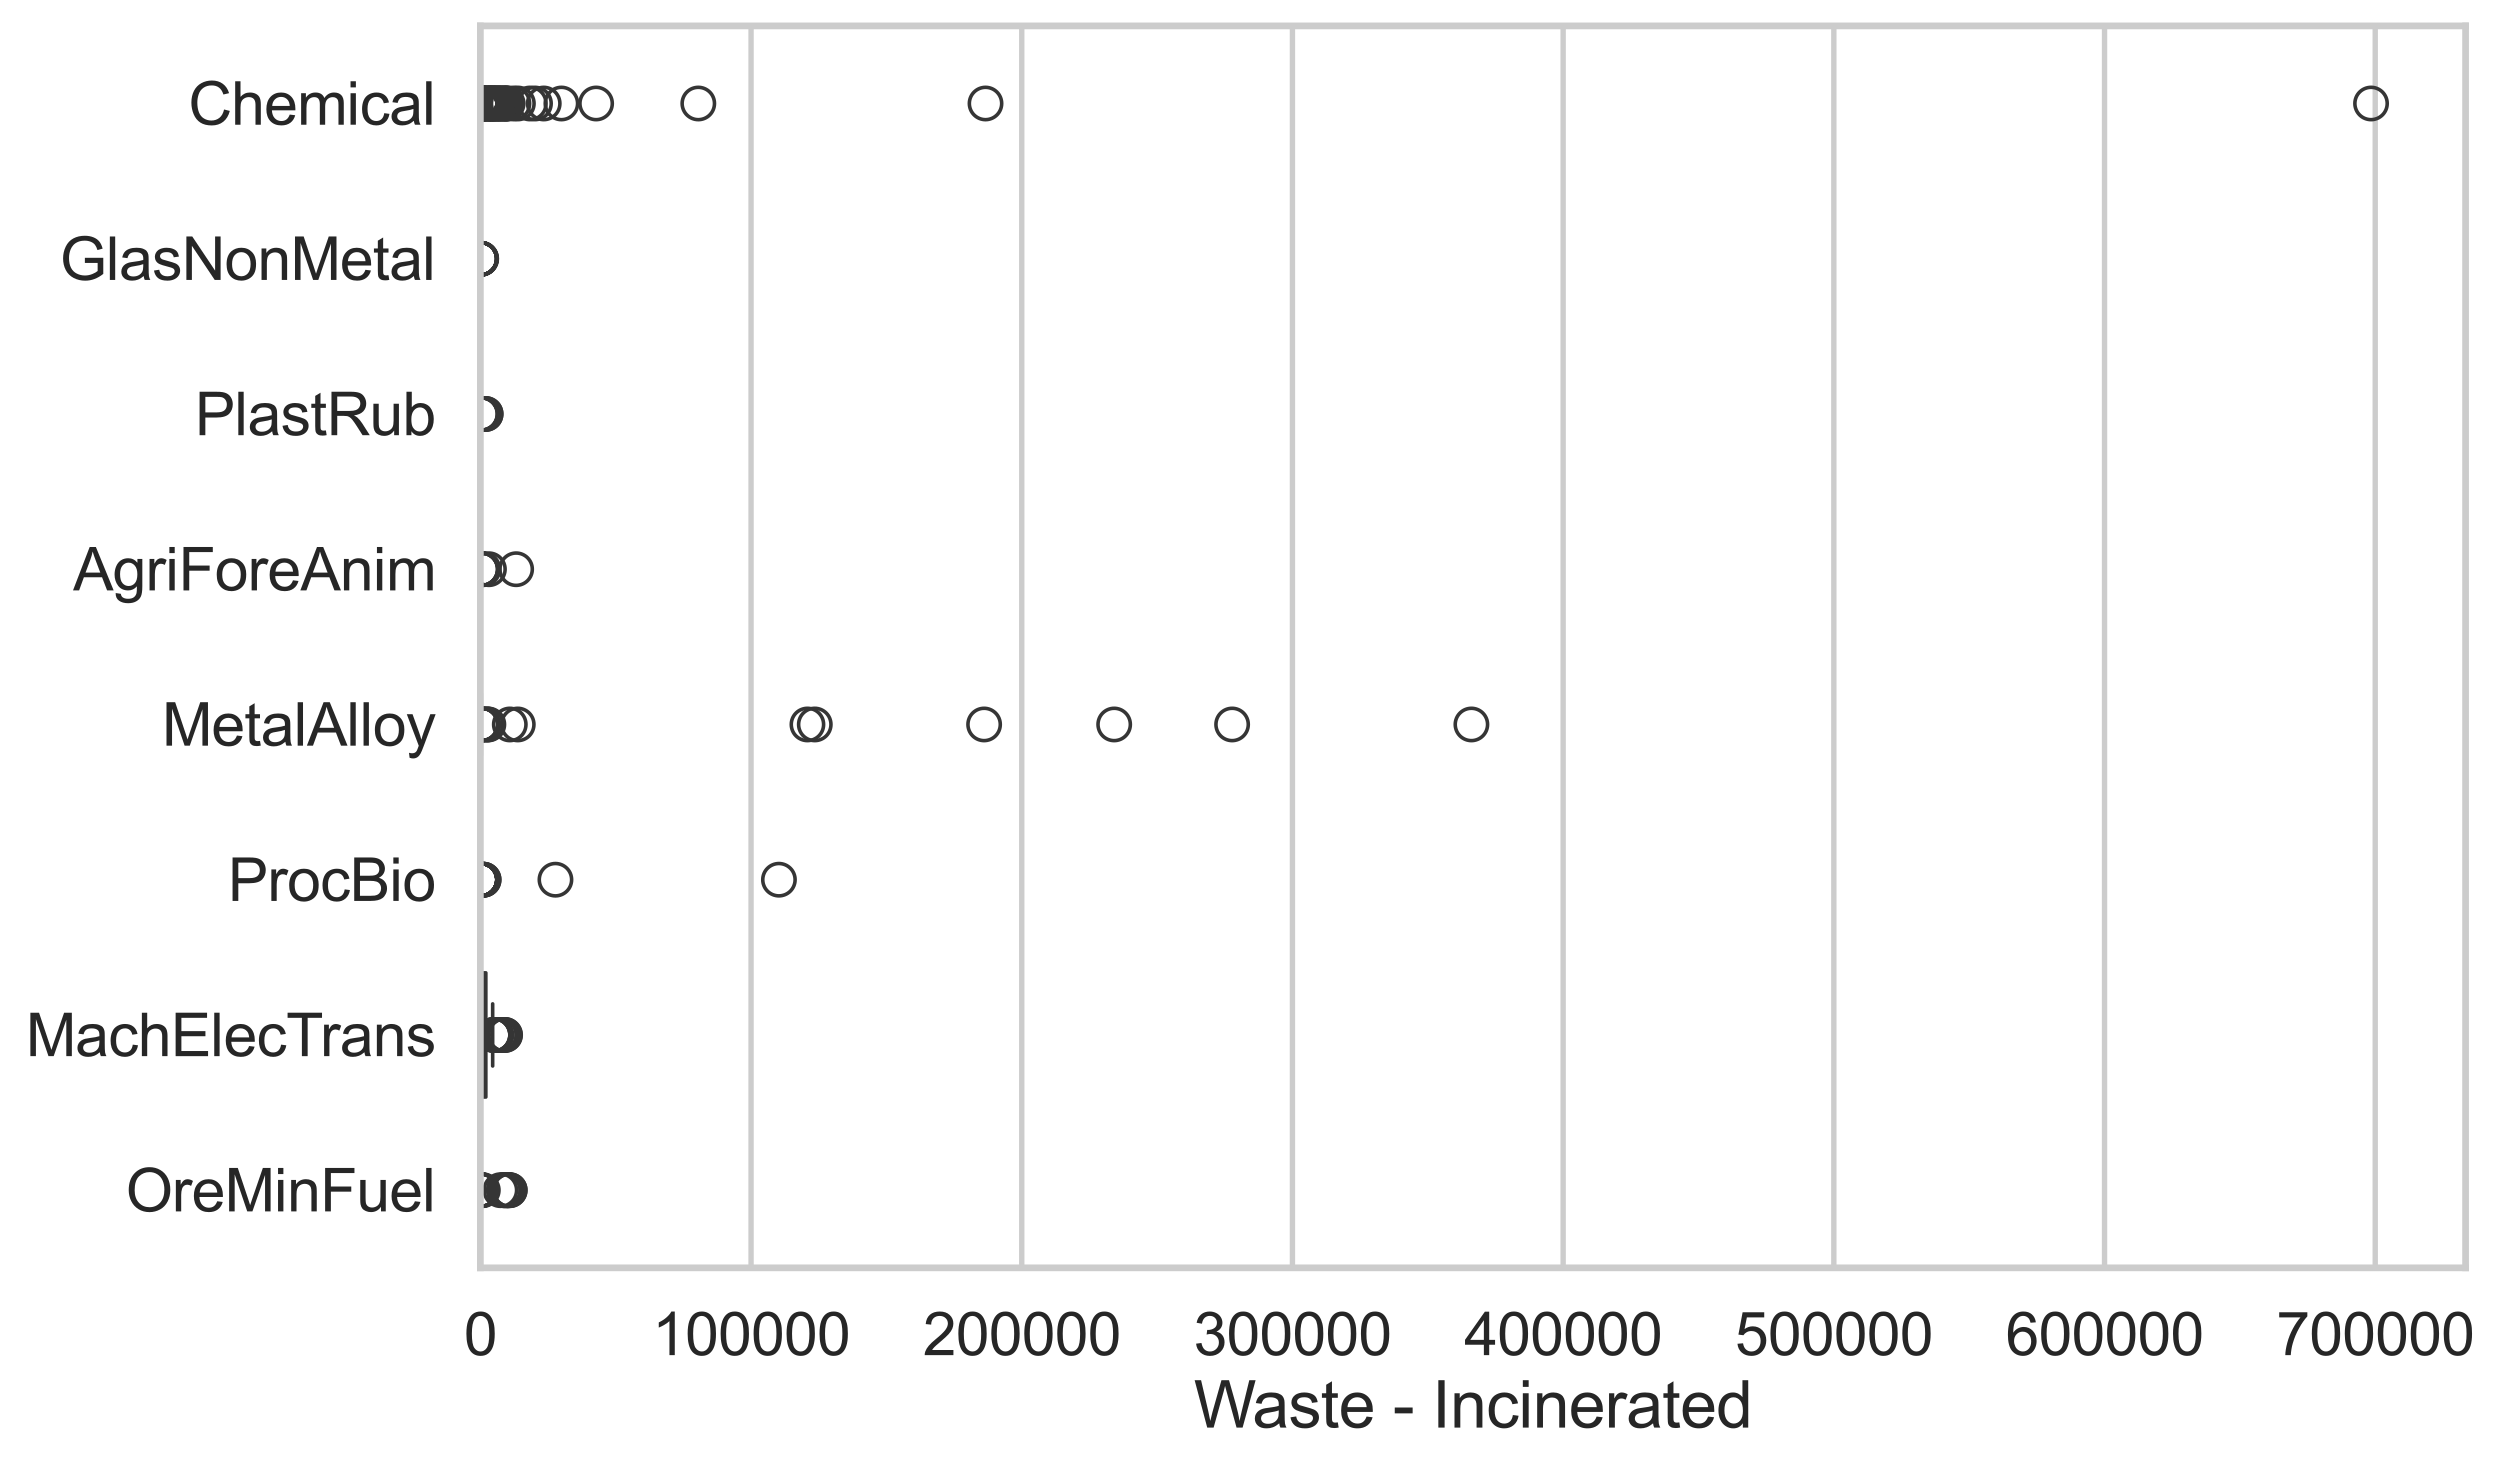 <?xml version="1.0" encoding="utf-8" standalone="no"?>
<!DOCTYPE svg PUBLIC "-//W3C//DTD SVG 1.1//EN"
  "http://www.w3.org/Graphics/SVG/1.1/DTD/svg11.dtd">
<svg xmlns:xlink="http://www.w3.org/1999/xlink" width="695.812pt" height="408.111pt" viewBox="0 0 695.812 408.111" xmlns="http://www.w3.org/2000/svg" version="1.1">
 <defs>
  <style type="text/css">*{stroke-linejoin: round; stroke-linecap: butt}</style>
 </defs>
 <g id="figure_1">
  <g id="patch_1">
   <path d="M 0 408.111 
L 695.812 408.111 
L 695.812 0 
L 0 0 
z
" style="fill: #ffffff"/>
  </g>
  <g id="axes_1">
   <g id="patch_2">
    <path d="M 133.697 352.86 
L 686.232 352.86 
L 686.232 7.2 
L 133.697 7.2 
z
" style="fill: #ffffff"/>
   </g>
   <g id="matplotlib.axis_1">
    <g id="xtick_1">
     <g id="line2d_1">
      <path d="M 133.697 352.86 
L 133.697 7.2 
" clip-path="url(#p5255bd7f07)" style="fill: none; stroke: #cccccc; stroke-width: 1.5; stroke-linecap: round"/>
     </g>
     <g id="text_1">
      <!-- 0 -->
      <g style="fill: #262626" transform="translate(129.109 377.17) scale(0.165 -0.165)">
       <defs>
        <path id="ArialMT-30" d="M 266 2259 
Q 266 3072 433 3567 
Q 600 4063 929 4331 
Q 1259 4600 1759 4600 
Q 2128 4600 2406 4451 
Q 2684 4303 2865 4023 
Q 3047 3744 3150 3342 
Q 3253 2941 3253 2259 
Q 3253 1453 3087 958 
Q 2922 463 2592 192 
Q 2263 -78 1759 -78 
Q 1097 -78 719 397 
Q 266 969 266 2259 
z
M 844 2259 
Q 844 1131 1108 757 
Q 1372 384 1759 384 
Q 2147 384 2411 759 
Q 2675 1134 2675 2259 
Q 2675 3391 2411 3762 
Q 2147 4134 1753 4134 
Q 1366 4134 1134 3806 
Q 844 3388 844 2259 
z
" transform="scale(0.016)"/>
       </defs>
       <use xlink:href="#ArialMT-30"/>
      </g>
     </g>
    </g>
    <g id="xtick_2">
     <g id="line2d_2">
      <path d="M 209.038 352.86 
L 209.038 7.2 
" clip-path="url(#p5255bd7f07)" style="fill: none; stroke: #cccccc; stroke-width: 1.5; stroke-linecap: round"/>
     </g>
     <g id="text_2">
      <!-- 100000 -->
      <g style="fill: #262626" transform="translate(181.512 377.17) scale(0.165 -0.165)">
       <defs>
        <path id="ArialMT-31" d="M 2384 0 
L 1822 0 
L 1822 3584 
Q 1619 3391 1289 3197 
Q 959 3003 697 2906 
L 697 3450 
Q 1169 3672 1522 3987 
Q 1875 4303 2022 4600 
L 2384 4600 
L 2384 0 
z
" transform="scale(0.016)"/>
       </defs>
       <use xlink:href="#ArialMT-31"/>
       <use xlink:href="#ArialMT-30" transform="translate(55.615 0)"/>
       <use xlink:href="#ArialMT-30" transform="translate(111.23 0)"/>
       <use xlink:href="#ArialMT-30" transform="translate(166.846 0)"/>
       <use xlink:href="#ArialMT-30" transform="translate(222.461 0)"/>
       <use xlink:href="#ArialMT-30" transform="translate(278.076 0)"/>
      </g>
     </g>
    </g>
    <g id="xtick_3">
     <g id="line2d_3">
      <path d="M 284.379 352.86 
L 284.379 7.2 
" clip-path="url(#p5255bd7f07)" style="fill: none; stroke: #cccccc; stroke-width: 1.5; stroke-linecap: round"/>
     </g>
     <g id="text_3">
      <!-- 200000 -->
      <g style="fill: #262626" transform="translate(256.853 377.17) scale(0.165 -0.165)">
       <defs>
        <path id="ArialMT-32" d="M 3222 541 
L 3222 0 
L 194 0 
Q 188 203 259 391 
Q 375 700 629 1000 
Q 884 1300 1366 1694 
Q 2113 2306 2375 2664 
Q 2638 3022 2638 3341 
Q 2638 3675 2398 3904 
Q 2159 4134 1775 4134 
Q 1369 4134 1125 3890 
Q 881 3647 878 3216 
L 300 3275 
Q 359 3922 746 4261 
Q 1134 4600 1788 4600 
Q 2447 4600 2831 4234 
Q 3216 3869 3216 3328 
Q 3216 3053 3103 2787 
Q 2991 2522 2730 2228 
Q 2469 1934 1863 1422 
Q 1356 997 1212 845 
Q 1069 694 975 541 
L 3222 541 
z
" transform="scale(0.016)"/>
       </defs>
       <use xlink:href="#ArialMT-32"/>
       <use xlink:href="#ArialMT-30" transform="translate(55.615 0)"/>
       <use xlink:href="#ArialMT-30" transform="translate(111.23 0)"/>
       <use xlink:href="#ArialMT-30" transform="translate(166.846 0)"/>
       <use xlink:href="#ArialMT-30" transform="translate(222.461 0)"/>
       <use xlink:href="#ArialMT-30" transform="translate(278.076 0)"/>
      </g>
     </g>
    </g>
    <g id="xtick_4">
     <g id="line2d_4">
      <path d="M 359.721 352.86 
L 359.721 7.2 
" clip-path="url(#p5255bd7f07)" style="fill: none; stroke: #cccccc; stroke-width: 1.5; stroke-linecap: round"/>
     </g>
     <g id="text_4">
      <!-- 300000 -->
      <g style="fill: #262626" transform="translate(332.194 377.17) scale(0.165 -0.165)">
       <defs>
        <path id="ArialMT-33" d="M 269 1209 
L 831 1284 
Q 928 806 1161 595 
Q 1394 384 1728 384 
Q 2125 384 2398 659 
Q 2672 934 2672 1341 
Q 2672 1728 2419 1979 
Q 2166 2231 1775 2231 
Q 1616 2231 1378 2169 
L 1441 2663 
Q 1497 2656 1531 2656 
Q 1891 2656 2178 2843 
Q 2466 3031 2466 3422 
Q 2466 3731 2256 3934 
Q 2047 4138 1716 4138 
Q 1388 4138 1169 3931 
Q 950 3725 888 3313 
L 325 3413 
Q 428 3978 793 4289 
Q 1159 4600 1703 4600 
Q 2078 4600 2393 4439 
Q 2709 4278 2876 4000 
Q 3044 3722 3044 3409 
Q 3044 3113 2884 2869 
Q 2725 2625 2413 2481 
Q 2819 2388 3044 2092 
Q 3269 1797 3269 1353 
Q 3269 753 2831 336 
Q 2394 -81 1725 -81 
Q 1122 -81 723 278 
Q 325 638 269 1209 
z
" transform="scale(0.016)"/>
       </defs>
       <use xlink:href="#ArialMT-33"/>
       <use xlink:href="#ArialMT-30" transform="translate(55.615 0)"/>
       <use xlink:href="#ArialMT-30" transform="translate(111.23 0)"/>
       <use xlink:href="#ArialMT-30" transform="translate(166.846 0)"/>
       <use xlink:href="#ArialMT-30" transform="translate(222.461 0)"/>
       <use xlink:href="#ArialMT-30" transform="translate(278.076 0)"/>
      </g>
     </g>
    </g>
    <g id="xtick_5">
     <g id="line2d_5">
      <path d="M 435.062 352.86 
L 435.062 7.2 
" clip-path="url(#p5255bd7f07)" style="fill: none; stroke: #cccccc; stroke-width: 1.5; stroke-linecap: round"/>
     </g>
     <g id="text_5">
      <!-- 400000 -->
      <g style="fill: #262626" transform="translate(407.535 377.17) scale(0.165 -0.165)">
       <defs>
        <path id="ArialMT-34" d="M 2069 0 
L 2069 1097 
L 81 1097 
L 81 1613 
L 2172 4581 
L 2631 4581 
L 2631 1613 
L 3250 1613 
L 3250 1097 
L 2631 1097 
L 2631 0 
L 2069 0 
z
M 2069 1613 
L 2069 3678 
L 634 1613 
L 2069 1613 
z
" transform="scale(0.016)"/>
       </defs>
       <use xlink:href="#ArialMT-34"/>
       <use xlink:href="#ArialMT-30" transform="translate(55.615 0)"/>
       <use xlink:href="#ArialMT-30" transform="translate(111.23 0)"/>
       <use xlink:href="#ArialMT-30" transform="translate(166.846 0)"/>
       <use xlink:href="#ArialMT-30" transform="translate(222.461 0)"/>
       <use xlink:href="#ArialMT-30" transform="translate(278.076 0)"/>
      </g>
     </g>
    </g>
    <g id="xtick_6">
     <g id="line2d_6">
      <path d="M 510.403 352.86 
L 510.403 7.2 
" clip-path="url(#p5255bd7f07)" style="fill: none; stroke: #cccccc; stroke-width: 1.5; stroke-linecap: round"/>
     </g>
     <g id="text_6">
      <!-- 500000 -->
      <g style="fill: #262626" transform="translate(482.877 377.17) scale(0.165 -0.165)">
       <defs>
        <path id="ArialMT-35" d="M 266 1200 
L 856 1250 
Q 922 819 1161 601 
Q 1400 384 1738 384 
Q 2144 384 2425 690 
Q 2706 997 2706 1503 
Q 2706 1984 2436 2262 
Q 2166 2541 1728 2541 
Q 1456 2541 1237 2417 
Q 1019 2294 894 2097 
L 366 2166 
L 809 4519 
L 3088 4519 
L 3088 3981 
L 1259 3981 
L 1013 2750 
Q 1425 3038 1878 3038 
Q 2478 3038 2890 2622 
Q 3303 2206 3303 1553 
Q 3303 931 2941 478 
Q 2500 -78 1738 -78 
Q 1113 -78 717 272 
Q 322 622 266 1200 
z
" transform="scale(0.016)"/>
       </defs>
       <use xlink:href="#ArialMT-35"/>
       <use xlink:href="#ArialMT-30" transform="translate(55.615 0)"/>
       <use xlink:href="#ArialMT-30" transform="translate(111.23 0)"/>
       <use xlink:href="#ArialMT-30" transform="translate(166.846 0)"/>
       <use xlink:href="#ArialMT-30" transform="translate(222.461 0)"/>
       <use xlink:href="#ArialMT-30" transform="translate(278.076 0)"/>
      </g>
     </g>
    </g>
    <g id="xtick_7">
     <g id="line2d_7">
      <path d="M 585.744 352.86 
L 585.744 7.2 
" clip-path="url(#p5255bd7f07)" style="fill: none; stroke: #cccccc; stroke-width: 1.5; stroke-linecap: round"/>
     </g>
     <g id="text_7">
      <!-- 600000 -->
      <g style="fill: #262626" transform="translate(558.218 377.17) scale(0.165 -0.165)">
       <defs>
        <path id="ArialMT-36" d="M 3184 3459 
L 2625 3416 
Q 2550 3747 2413 3897 
Q 2184 4138 1850 4138 
Q 1581 4138 1378 3988 
Q 1113 3794 959 3422 
Q 806 3050 800 2363 
Q 1003 2672 1297 2822 
Q 1591 2972 1913 2972 
Q 2475 2972 2870 2558 
Q 3266 2144 3266 1488 
Q 3266 1056 3080 686 
Q 2894 316 2569 119 
Q 2244 -78 1831 -78 
Q 1128 -78 684 439 
Q 241 956 241 2144 
Q 241 3472 731 4075 
Q 1159 4600 1884 4600 
Q 2425 4600 2770 4297 
Q 3116 3994 3184 3459 
z
M 888 1484 
Q 888 1194 1011 928 
Q 1134 663 1356 523 
Q 1578 384 1822 384 
Q 2178 384 2434 671 
Q 2691 959 2691 1453 
Q 2691 1928 2437 2201 
Q 2184 2475 1800 2475 
Q 1419 2475 1153 2201 
Q 888 1928 888 1484 
z
" transform="scale(0.016)"/>
       </defs>
       <use xlink:href="#ArialMT-36"/>
       <use xlink:href="#ArialMT-30" transform="translate(55.615 0)"/>
       <use xlink:href="#ArialMT-30" transform="translate(111.23 0)"/>
       <use xlink:href="#ArialMT-30" transform="translate(166.846 0)"/>
       <use xlink:href="#ArialMT-30" transform="translate(222.461 0)"/>
       <use xlink:href="#ArialMT-30" transform="translate(278.076 0)"/>
      </g>
     </g>
    </g>
    <g id="xtick_8">
     <g id="line2d_8">
      <path d="M 661.086 352.86 
L 661.086 7.2 
" clip-path="url(#p5255bd7f07)" style="fill: none; stroke: #cccccc; stroke-width: 1.5; stroke-linecap: round"/>
     </g>
     <g id="text_8">
      <!-- 700000 -->
      <g style="fill: #262626" transform="translate(633.559 377.17) scale(0.165 -0.165)">
       <defs>
        <path id="ArialMT-37" d="M 303 3981 
L 303 4522 
L 3269 4522 
L 3269 4084 
Q 2831 3619 2401 2847 
Q 1972 2075 1738 1259 
Q 1569 684 1522 0 
L 944 0 
Q 953 541 1156 1306 
Q 1359 2072 1739 2783 
Q 2119 3494 2547 3981 
L 303 3981 
z
" transform="scale(0.016)"/>
       </defs>
       <use xlink:href="#ArialMT-37"/>
       <use xlink:href="#ArialMT-30" transform="translate(55.615 0)"/>
       <use xlink:href="#ArialMT-30" transform="translate(111.23 0)"/>
       <use xlink:href="#ArialMT-30" transform="translate(166.846 0)"/>
       <use xlink:href="#ArialMT-30" transform="translate(222.461 0)"/>
       <use xlink:href="#ArialMT-30" transform="translate(278.076 0)"/>
      </g>
     </g>
    </g>
    <g id="text_9">
     <!-- Waste - Incinerated -->
     <g style="fill: #262626" transform="translate(332.273 397.334) scale(0.18 -0.18)">
      <defs>
       <path id="ArialMT-57" d="M 1294 0 
L 78 4581 
L 700 4581 
L 1397 1578 
Q 1509 1106 1591 641 
Q 1766 1375 1797 1488 
L 2669 4581 
L 3400 4581 
L 4056 2263 
Q 4303 1400 4413 641 
Q 4500 1075 4641 1638 
L 5359 4581 
L 5969 4581 
L 4713 0 
L 4128 0 
L 3163 3491 
Q 3041 3928 3019 4028 
Q 2947 3713 2884 3491 
L 1913 0 
L 1294 0 
z
" transform="scale(0.016)"/>
       <path id="ArialMT-61" d="M 2588 409 
Q 2275 144 1986 34 
Q 1697 -75 1366 -75 
Q 819 -75 525 192 
Q 231 459 231 875 
Q 231 1119 342 1320 
Q 453 1522 633 1644 
Q 813 1766 1038 1828 
Q 1203 1872 1538 1913 
Q 2219 1994 2541 2106 
Q 2544 2222 2544 2253 
Q 2544 2597 2384 2738 
Q 2169 2928 1744 2928 
Q 1347 2928 1158 2789 
Q 969 2650 878 2297 
L 328 2372 
Q 403 2725 575 2942 
Q 747 3159 1072 3276 
Q 1397 3394 1825 3394 
Q 2250 3394 2515 3294 
Q 2781 3194 2906 3042 
Q 3031 2891 3081 2659 
Q 3109 2516 3109 2141 
L 3109 1391 
Q 3109 606 3145 398 
Q 3181 191 3288 0 
L 2700 0 
Q 2613 175 2588 409 
z
M 2541 1666 
Q 2234 1541 1622 1453 
Q 1275 1403 1131 1340 
Q 988 1278 909 1158 
Q 831 1038 831 891 
Q 831 666 1001 516 
Q 1172 366 1500 366 
Q 1825 366 2078 508 
Q 2331 650 2450 897 
Q 2541 1088 2541 1459 
L 2541 1666 
z
" transform="scale(0.016)"/>
       <path id="ArialMT-73" d="M 197 991 
L 753 1078 
Q 800 744 1014 566 
Q 1228 388 1613 388 
Q 2000 388 2187 545 
Q 2375 703 2375 916 
Q 2375 1106 2209 1216 
Q 2094 1291 1634 1406 
Q 1016 1563 777 1677 
Q 538 1791 414 1992 
Q 291 2194 291 2438 
Q 291 2659 392 2848 
Q 494 3038 669 3163 
Q 800 3259 1026 3326 
Q 1253 3394 1513 3394 
Q 1903 3394 2198 3281 
Q 2494 3169 2634 2976 
Q 2775 2784 2828 2463 
L 2278 2388 
Q 2241 2644 2061 2787 
Q 1881 2931 1553 2931 
Q 1166 2931 1000 2803 
Q 834 2675 834 2503 
Q 834 2394 903 2306 
Q 972 2216 1119 2156 
Q 1203 2125 1616 2013 
Q 2213 1853 2448 1751 
Q 2684 1650 2818 1456 
Q 2953 1263 2953 975 
Q 2953 694 2789 445 
Q 2625 197 2315 61 
Q 2006 -75 1616 -75 
Q 969 -75 630 194 
Q 291 463 197 991 
z
" transform="scale(0.016)"/>
       <path id="ArialMT-74" d="M 1650 503 
L 1731 6 
Q 1494 -44 1306 -44 
Q 1000 -44 831 53 
Q 663 150 594 308 
Q 525 466 525 972 
L 525 2881 
L 113 2881 
L 113 3319 
L 525 3319 
L 525 4141 
L 1084 4478 
L 1084 3319 
L 1650 3319 
L 1650 2881 
L 1084 2881 
L 1084 941 
Q 1084 700 1114 631 
Q 1144 563 1211 522 
Q 1278 481 1403 481 
Q 1497 481 1650 503 
z
" transform="scale(0.016)"/>
       <path id="ArialMT-65" d="M 2694 1069 
L 3275 997 
Q 3138 488 2766 206 
Q 2394 -75 1816 -75 
Q 1088 -75 661 373 
Q 234 822 234 1631 
Q 234 2469 665 2931 
Q 1097 3394 1784 3394 
Q 2450 3394 2872 2941 
Q 3294 2488 3294 1666 
Q 3294 1616 3291 1516 
L 816 1516 
Q 847 969 1125 678 
Q 1403 388 1819 388 
Q 2128 388 2347 550 
Q 2566 713 2694 1069 
z
M 847 1978 
L 2700 1978 
Q 2663 2397 2488 2606 
Q 2219 2931 1791 2931 
Q 1403 2931 1139 2672 
Q 875 2413 847 1978 
z
" transform="scale(0.016)"/>
       <path id="ArialMT-20" transform="scale(0.016)"/>
       <path id="ArialMT-2d" d="M 203 1375 
L 203 1941 
L 1931 1941 
L 1931 1375 
L 203 1375 
z
" transform="scale(0.016)"/>
       <path id="ArialMT-49" d="M 597 0 
L 597 4581 
L 1203 4581 
L 1203 0 
L 597 0 
z
" transform="scale(0.016)"/>
       <path id="ArialMT-6e" d="M 422 0 
L 422 3319 
L 928 3319 
L 928 2847 
Q 1294 3394 1984 3394 
Q 2284 3394 2536 3286 
Q 2788 3178 2913 3003 
Q 3038 2828 3088 2588 
Q 3119 2431 3119 2041 
L 3119 0 
L 2556 0 
L 2556 2019 
Q 2556 2363 2490 2533 
Q 2425 2703 2258 2804 
Q 2091 2906 1866 2906 
Q 1506 2906 1245 2678 
Q 984 2450 984 1813 
L 984 0 
L 422 0 
z
" transform="scale(0.016)"/>
       <path id="ArialMT-63" d="M 2588 1216 
L 3141 1144 
Q 3050 572 2676 248 
Q 2303 -75 1759 -75 
Q 1078 -75 664 370 
Q 250 816 250 1647 
Q 250 2184 428 2587 
Q 606 2991 970 3192 
Q 1334 3394 1763 3394 
Q 2303 3394 2647 3120 
Q 2991 2847 3088 2344 
L 2541 2259 
Q 2463 2594 2264 2762 
Q 2066 2931 1784 2931 
Q 1359 2931 1093 2626 
Q 828 2322 828 1663 
Q 828 994 1084 691 
Q 1341 388 1753 388 
Q 2084 388 2306 591 
Q 2528 794 2588 1216 
z
" transform="scale(0.016)"/>
       <path id="ArialMT-69" d="M 425 3934 
L 425 4581 
L 988 4581 
L 988 3934 
L 425 3934 
z
M 425 0 
L 425 3319 
L 988 3319 
L 988 0 
L 425 0 
z
" transform="scale(0.016)"/>
       <path id="ArialMT-72" d="M 416 0 
L 416 3319 
L 922 3319 
L 922 2816 
Q 1116 3169 1280 3281 
Q 1444 3394 1641 3394 
Q 1925 3394 2219 3213 
L 2025 2691 
Q 1819 2813 1613 2813 
Q 1428 2813 1281 2702 
Q 1134 2591 1072 2394 
Q 978 2094 978 1738 
L 978 0 
L 416 0 
z
" transform="scale(0.016)"/>
       <path id="ArialMT-64" d="M 2575 0 
L 2575 419 
Q 2259 -75 1647 -75 
Q 1250 -75 917 144 
Q 584 363 401 755 
Q 219 1147 219 1656 
Q 219 2153 384 2558 
Q 550 2963 881 3178 
Q 1213 3394 1622 3394 
Q 1922 3394 2156 3267 
Q 2391 3141 2538 2938 
L 2538 4581 
L 3097 4581 
L 3097 0 
L 2575 0 
z
M 797 1656 
Q 797 1019 1065 703 
Q 1334 388 1700 388 
Q 2069 388 2326 689 
Q 2584 991 2584 1609 
Q 2584 2291 2321 2609 
Q 2059 2928 1675 2928 
Q 1300 2928 1048 2622 
Q 797 2316 797 1656 
z
" transform="scale(0.016)"/>
      </defs>
      <use xlink:href="#ArialMT-57"/>
      <use xlink:href="#ArialMT-61" transform="translate(90.635 0)"/>
      <use xlink:href="#ArialMT-73" transform="translate(146.25 0)"/>
      <use xlink:href="#ArialMT-74" transform="translate(196.25 0)"/>
      <use xlink:href="#ArialMT-65" transform="translate(224.033 0)"/>
      <use xlink:href="#ArialMT-20" transform="translate(279.648 0)"/>
      <use xlink:href="#ArialMT-2d" transform="translate(307.432 0)"/>
      <use xlink:href="#ArialMT-20" transform="translate(340.732 0)"/>
      <use xlink:href="#ArialMT-49" transform="translate(368.516 0)"/>
      <use xlink:href="#ArialMT-6e" transform="translate(396.299 0)"/>
      <use xlink:href="#ArialMT-63" transform="translate(451.914 0)"/>
      <use xlink:href="#ArialMT-69" transform="translate(501.914 0)"/>
      <use xlink:href="#ArialMT-6e" transform="translate(524.131 0)"/>
      <use xlink:href="#ArialMT-65" transform="translate(579.746 0)"/>
      <use xlink:href="#ArialMT-72" transform="translate(635.361 0)"/>
      <use xlink:href="#ArialMT-61" transform="translate(668.662 0)"/>
      <use xlink:href="#ArialMT-74" transform="translate(724.277 0)"/>
      <use xlink:href="#ArialMT-65" transform="translate(752.061 0)"/>
      <use xlink:href="#ArialMT-64" transform="translate(807.676 0)"/>
     </g>
    </g>
   </g>
   <g id="matplotlib.axis_2">
    <g id="ytick_1">
     <g id="text_10">
      <!-- Chemical -->
      <g style="fill: #262626" transform="translate(52.428 34.709) scale(0.165 -0.165)">
       <defs>
        <path id="ArialMT-43" d="M 3763 1606 
L 4369 1453 
Q 4178 706 3683 314 
Q 3188 -78 2472 -78 
Q 1731 -78 1267 223 
Q 803 525 561 1097 
Q 319 1669 319 2325 
Q 319 3041 592 3573 
Q 866 4106 1370 4382 
Q 1875 4659 2481 4659 
Q 3169 4659 3637 4309 
Q 4106 3959 4291 3325 
L 3694 3184 
Q 3534 3684 3231 3912 
Q 2928 4141 2469 4141 
Q 1941 4141 1586 3887 
Q 1231 3634 1087 3207 
Q 944 2781 944 2328 
Q 944 1744 1114 1308 
Q 1284 872 1643 656 
Q 2003 441 2422 441 
Q 2931 441 3284 734 
Q 3638 1028 3763 1606 
z
" transform="scale(0.016)"/>
        <path id="ArialMT-68" d="M 422 0 
L 422 4581 
L 984 4581 
L 984 2938 
Q 1378 3394 1978 3394 
Q 2347 3394 2619 3248 
Q 2891 3103 3008 2847 
Q 3125 2591 3125 2103 
L 3125 0 
L 2563 0 
L 2563 2103 
Q 2563 2525 2380 2717 
Q 2197 2909 1863 2909 
Q 1613 2909 1392 2779 
Q 1172 2650 1078 2428 
Q 984 2206 984 1816 
L 984 0 
L 422 0 
z
" transform="scale(0.016)"/>
        <path id="ArialMT-6d" d="M 422 0 
L 422 3319 
L 925 3319 
L 925 2853 
Q 1081 3097 1340 3245 
Q 1600 3394 1931 3394 
Q 2300 3394 2536 3241 
Q 2772 3088 2869 2813 
Q 3263 3394 3894 3394 
Q 4388 3394 4653 3120 
Q 4919 2847 4919 2278 
L 4919 0 
L 4359 0 
L 4359 2091 
Q 4359 2428 4304 2576 
Q 4250 2725 4106 2815 
Q 3963 2906 3769 2906 
Q 3419 2906 3187 2673 
Q 2956 2441 2956 1928 
L 2956 0 
L 2394 0 
L 2394 2156 
Q 2394 2531 2256 2718 
Q 2119 2906 1806 2906 
Q 1569 2906 1367 2781 
Q 1166 2656 1075 2415 
Q 984 2175 984 1722 
L 984 0 
L 422 0 
z
" transform="scale(0.016)"/>
        <path id="ArialMT-6c" d="M 409 0 
L 409 4581 
L 972 4581 
L 972 0 
L 409 0 
z
" transform="scale(0.016)"/>
       </defs>
       <use xlink:href="#ArialMT-43"/>
       <use xlink:href="#ArialMT-68" transform="translate(72.217 0)"/>
       <use xlink:href="#ArialMT-65" transform="translate(127.832 0)"/>
       <use xlink:href="#ArialMT-6d" transform="translate(183.447 0)"/>
       <use xlink:href="#ArialMT-69" transform="translate(266.748 0)"/>
       <use xlink:href="#ArialMT-63" transform="translate(288.965 0)"/>
       <use xlink:href="#ArialMT-61" transform="translate(338.965 0)"/>
       <use xlink:href="#ArialMT-6c" transform="translate(394.58 0)"/>
      </g>
     </g>
    </g>
    <g id="ytick_2">
     <g id="text_11">
      <!-- GlasNonMetal -->
      <g style="fill: #262626" transform="translate(16.659 77.916) scale(0.165 -0.165)">
       <defs>
        <path id="ArialMT-47" d="M 2638 1797 
L 2638 2334 
L 4578 2338 
L 4578 638 
Q 4131 281 3656 101 
Q 3181 -78 2681 -78 
Q 2006 -78 1454 211 
Q 903 500 622 1047 
Q 341 1594 341 2269 
Q 341 2938 620 3517 
Q 900 4097 1425 4378 
Q 1950 4659 2634 4659 
Q 3131 4659 3532 4498 
Q 3934 4338 4162 4050 
Q 4391 3763 4509 3300 
L 3963 3150 
Q 3859 3500 3706 3700 
Q 3553 3900 3268 4020 
Q 2984 4141 2638 4141 
Q 2222 4141 1919 4014 
Q 1616 3888 1430 3681 
Q 1244 3475 1141 3228 
Q 966 2803 966 2306 
Q 966 1694 1177 1281 
Q 1388 869 1791 669 
Q 2194 469 2647 469 
Q 3041 469 3416 620 
Q 3791 772 3984 944 
L 3984 1797 
L 2638 1797 
z
" transform="scale(0.016)"/>
        <path id="ArialMT-4e" d="M 488 0 
L 488 4581 
L 1109 4581 
L 3516 984 
L 3516 4581 
L 4097 4581 
L 4097 0 
L 3475 0 
L 1069 3600 
L 1069 0 
L 488 0 
z
" transform="scale(0.016)"/>
        <path id="ArialMT-6f" d="M 213 1659 
Q 213 2581 725 3025 
Q 1153 3394 1769 3394 
Q 2453 3394 2887 2945 
Q 3322 2497 3322 1706 
Q 3322 1066 3130 698 
Q 2938 331 2570 128 
Q 2203 -75 1769 -75 
Q 1072 -75 642 372 
Q 213 819 213 1659 
z
M 791 1659 
Q 791 1022 1069 705 
Q 1347 388 1769 388 
Q 2188 388 2466 706 
Q 2744 1025 2744 1678 
Q 2744 2294 2464 2611 
Q 2184 2928 1769 2928 
Q 1347 2928 1069 2612 
Q 791 2297 791 1659 
z
" transform="scale(0.016)"/>
        <path id="ArialMT-4d" d="M 475 0 
L 475 4581 
L 1388 4581 
L 2472 1338 
Q 2622 884 2691 659 
Q 2769 909 2934 1394 
L 4031 4581 
L 4847 4581 
L 4847 0 
L 4263 0 
L 4263 3834 
L 2931 0 
L 2384 0 
L 1059 3900 
L 1059 0 
L 475 0 
z
" transform="scale(0.016)"/>
       </defs>
       <use xlink:href="#ArialMT-47"/>
       <use xlink:href="#ArialMT-6c" transform="translate(77.783 0)"/>
       <use xlink:href="#ArialMT-61" transform="translate(100 0)"/>
       <use xlink:href="#ArialMT-73" transform="translate(155.615 0)"/>
       <use xlink:href="#ArialMT-4e" transform="translate(205.615 0)"/>
       <use xlink:href="#ArialMT-6f" transform="translate(277.832 0)"/>
       <use xlink:href="#ArialMT-6e" transform="translate(333.447 0)"/>
       <use xlink:href="#ArialMT-4d" transform="translate(389.062 0)"/>
       <use xlink:href="#ArialMT-65" transform="translate(472.363 0)"/>
       <use xlink:href="#ArialMT-74" transform="translate(527.979 0)"/>
       <use xlink:href="#ArialMT-61" transform="translate(555.762 0)"/>
       <use xlink:href="#ArialMT-6c" transform="translate(611.377 0)"/>
      </g>
     </g>
    </g>
    <g id="ytick_3">
     <g id="text_12">
      <!-- PlastRub -->
      <g style="fill: #262626" transform="translate(54.248 121.124) scale(0.165 -0.165)">
       <defs>
        <path id="ArialMT-50" d="M 494 0 
L 494 4581 
L 2222 4581 
Q 2678 4581 2919 4538 
Q 3256 4481 3484 4323 
Q 3713 4166 3852 3881 
Q 3991 3597 3991 3256 
Q 3991 2672 3619 2267 
Q 3247 1863 2275 1863 
L 1100 1863 
L 1100 0 
L 494 0 
z
M 1100 2403 
L 2284 2403 
Q 2872 2403 3119 2622 
Q 3366 2841 3366 3238 
Q 3366 3525 3220 3729 
Q 3075 3934 2838 4000 
Q 2684 4041 2272 4041 
L 1100 4041 
L 1100 2403 
z
" transform="scale(0.016)"/>
        <path id="ArialMT-52" d="M 503 0 
L 503 4581 
L 2534 4581 
Q 3147 4581 3465 4457 
Q 3784 4334 3975 4021 
Q 4166 3709 4166 3331 
Q 4166 2844 3850 2509 
Q 3534 2175 2875 2084 
Q 3116 1969 3241 1856 
Q 3506 1613 3744 1247 
L 4541 0 
L 3778 0 
L 3172 953 
Q 2906 1366 2734 1584 
Q 2563 1803 2427 1890 
Q 2291 1978 2150 2013 
Q 2047 2034 1813 2034 
L 1109 2034 
L 1109 0 
L 503 0 
z
M 1109 2559 
L 2413 2559 
Q 2828 2559 3062 2645 
Q 3297 2731 3419 2920 
Q 3541 3109 3541 3331 
Q 3541 3656 3305 3865 
Q 3069 4075 2559 4075 
L 1109 4075 
L 1109 2559 
z
" transform="scale(0.016)"/>
        <path id="ArialMT-75" d="M 2597 0 
L 2597 488 
Q 2209 -75 1544 -75 
Q 1250 -75 995 37 
Q 741 150 617 320 
Q 494 491 444 738 
Q 409 903 409 1263 
L 409 3319 
L 972 3319 
L 972 1478 
Q 972 1038 1006 884 
Q 1059 663 1231 536 
Q 1403 409 1656 409 
Q 1909 409 2131 539 
Q 2353 669 2445 892 
Q 2538 1116 2538 1541 
L 2538 3319 
L 3100 3319 
L 3100 0 
L 2597 0 
z
" transform="scale(0.016)"/>
        <path id="ArialMT-62" d="M 941 0 
L 419 0 
L 419 4581 
L 981 4581 
L 981 2947 
Q 1338 3394 1891 3394 
Q 2197 3394 2470 3270 
Q 2744 3147 2920 2923 
Q 3097 2700 3197 2384 
Q 3297 2069 3297 1709 
Q 3297 856 2875 390 
Q 2453 -75 1863 -75 
Q 1275 -75 941 416 
L 941 0 
z
M 934 1684 
Q 934 1088 1097 822 
Q 1363 388 1816 388 
Q 2184 388 2453 708 
Q 2722 1028 2722 1663 
Q 2722 2313 2464 2622 
Q 2206 2931 1841 2931 
Q 1472 2931 1203 2611 
Q 934 2291 934 1684 
z
" transform="scale(0.016)"/>
       </defs>
       <use xlink:href="#ArialMT-50"/>
       <use xlink:href="#ArialMT-6c" transform="translate(66.699 0)"/>
       <use xlink:href="#ArialMT-61" transform="translate(88.916 0)"/>
       <use xlink:href="#ArialMT-73" transform="translate(144.531 0)"/>
       <use xlink:href="#ArialMT-74" transform="translate(194.531 0)"/>
       <use xlink:href="#ArialMT-52" transform="translate(222.314 0)"/>
       <use xlink:href="#ArialMT-75" transform="translate(294.531 0)"/>
       <use xlink:href="#ArialMT-62" transform="translate(350.146 0)"/>
      </g>
     </g>
    </g>
    <g id="ytick_4">
     <g id="text_13">
      <!-- AgriForeAnim -->
      <g style="fill: #262626" transform="translate(20.341 164.331) scale(0.165 -0.165)">
       <defs>
        <path id="ArialMT-41" d="M -9 0 
L 1750 4581 
L 2403 4581 
L 4278 0 
L 3588 0 
L 3053 1388 
L 1138 1388 
L 634 0 
L -9 0 
z
M 1313 1881 
L 2866 1881 
L 2388 3150 
Q 2169 3728 2063 4100 
Q 1975 3659 1816 3225 
L 1313 1881 
z
" transform="scale(0.016)"/>
        <path id="ArialMT-67" d="M 319 -275 
L 866 -356 
Q 900 -609 1056 -725 
Q 1266 -881 1628 -881 
Q 2019 -881 2231 -725 
Q 2444 -569 2519 -288 
Q 2563 -116 2559 434 
Q 2191 0 1641 0 
Q 956 0 581 494 
Q 206 988 206 1678 
Q 206 2153 378 2554 
Q 550 2956 876 3175 
Q 1203 3394 1644 3394 
Q 2231 3394 2613 2919 
L 2613 3319 
L 3131 3319 
L 3131 450 
Q 3131 -325 2973 -648 
Q 2816 -972 2473 -1159 
Q 2131 -1347 1631 -1347 
Q 1038 -1347 672 -1080 
Q 306 -813 319 -275 
z
M 784 1719 
Q 784 1066 1043 766 
Q 1303 466 1694 466 
Q 2081 466 2343 764 
Q 2606 1063 2606 1700 
Q 2606 2309 2336 2618 
Q 2066 2928 1684 2928 
Q 1309 2928 1046 2623 
Q 784 2319 784 1719 
z
" transform="scale(0.016)"/>
        <path id="ArialMT-46" d="M 525 0 
L 525 4581 
L 3616 4581 
L 3616 4041 
L 1131 4041 
L 1131 2622 
L 3281 2622 
L 3281 2081 
L 1131 2081 
L 1131 0 
L 525 0 
z
" transform="scale(0.016)"/>
       </defs>
       <use xlink:href="#ArialMT-41"/>
       <use xlink:href="#ArialMT-67" transform="translate(66.699 0)"/>
       <use xlink:href="#ArialMT-72" transform="translate(122.314 0)"/>
       <use xlink:href="#ArialMT-69" transform="translate(155.615 0)"/>
       <use xlink:href="#ArialMT-46" transform="translate(177.832 0)"/>
       <use xlink:href="#ArialMT-6f" transform="translate(238.916 0)"/>
       <use xlink:href="#ArialMT-72" transform="translate(294.531 0)"/>
       <use xlink:href="#ArialMT-65" transform="translate(327.832 0)"/>
       <use xlink:href="#ArialMT-41" transform="translate(383.447 0)"/>
       <use xlink:href="#ArialMT-6e" transform="translate(450.146 0)"/>
       <use xlink:href="#ArialMT-69" transform="translate(505.762 0)"/>
       <use xlink:href="#ArialMT-6d" transform="translate(527.979 0)"/>
      </g>
     </g>
    </g>
    <g id="ytick_5">
     <g id="text_14">
      <!-- MetalAlloy -->
      <g style="fill: #262626" transform="translate(45.088 207.539) scale(0.165 -0.165)">
       <defs>
        <path id="ArialMT-79" d="M 397 -1278 
L 334 -750 
Q 519 -800 656 -800 
Q 844 -800 956 -737 
Q 1069 -675 1141 -563 
Q 1194 -478 1313 -144 
Q 1328 -97 1363 -6 
L 103 3319 
L 709 3319 
L 1400 1397 
Q 1534 1031 1641 628 
Q 1738 1016 1872 1384 
L 2581 3319 
L 3144 3319 
L 1881 -56 
Q 1678 -603 1566 -809 
Q 1416 -1088 1222 -1217 
Q 1028 -1347 759 -1347 
Q 597 -1347 397 -1278 
z
" transform="scale(0.016)"/>
       </defs>
       <use xlink:href="#ArialMT-4d"/>
       <use xlink:href="#ArialMT-65" transform="translate(83.301 0)"/>
       <use xlink:href="#ArialMT-74" transform="translate(138.916 0)"/>
       <use xlink:href="#ArialMT-61" transform="translate(166.699 0)"/>
       <use xlink:href="#ArialMT-6c" transform="translate(222.314 0)"/>
       <use xlink:href="#ArialMT-41" transform="translate(244.531 0)"/>
       <use xlink:href="#ArialMT-6c" transform="translate(311.23 0)"/>
       <use xlink:href="#ArialMT-6c" transform="translate(333.447 0)"/>
       <use xlink:href="#ArialMT-6f" transform="translate(355.664 0)"/>
       <use xlink:href="#ArialMT-79" transform="translate(411.279 0)"/>
      </g>
     </g>
    </g>
    <g id="ytick_6">
     <g id="text_15">
      <!-- ProcBio -->
      <g style="fill: #262626" transform="translate(63.424 250.746) scale(0.165 -0.165)">
       <defs>
        <path id="ArialMT-42" d="M 469 0 
L 469 4581 
L 2188 4581 
Q 2713 4581 3030 4442 
Q 3347 4303 3526 4014 
Q 3706 3725 3706 3409 
Q 3706 3116 3547 2856 
Q 3388 2597 3066 2438 
Q 3481 2316 3704 2022 
Q 3928 1728 3928 1328 
Q 3928 1006 3792 729 
Q 3656 453 3456 303 
Q 3256 153 2954 76 
Q 2653 0 2216 0 
L 469 0 
z
M 1075 2656 
L 2066 2656 
Q 2469 2656 2644 2709 
Q 2875 2778 2992 2937 
Q 3109 3097 3109 3338 
Q 3109 3566 3000 3739 
Q 2891 3913 2687 3977 
Q 2484 4041 1991 4041 
L 1075 4041 
L 1075 2656 
z
M 1075 541 
L 2216 541 
Q 2509 541 2628 563 
Q 2838 600 2978 687 
Q 3119 775 3209 942 
Q 3300 1109 3300 1328 
Q 3300 1584 3169 1773 
Q 3038 1963 2805 2039 
Q 2572 2116 2134 2116 
L 1075 2116 
L 1075 541 
z
" transform="scale(0.016)"/>
       </defs>
       <use xlink:href="#ArialMT-50"/>
       <use xlink:href="#ArialMT-72" transform="translate(66.699 0)"/>
       <use xlink:href="#ArialMT-6f" transform="translate(100 0)"/>
       <use xlink:href="#ArialMT-63" transform="translate(155.615 0)"/>
       <use xlink:href="#ArialMT-42" transform="translate(205.615 0)"/>
       <use xlink:href="#ArialMT-69" transform="translate(272.314 0)"/>
       <use xlink:href="#ArialMT-6f" transform="translate(294.531 0)"/>
      </g>
     </g>
    </g>
    <g id="ytick_7">
     <g id="text_16">
      <!-- MachElecTrans -->
      <g style="fill: #262626" transform="translate(7.2 293.954) scale(0.165 -0.165)">
       <defs>
        <path id="ArialMT-45" d="M 506 0 
L 506 4581 
L 3819 4581 
L 3819 4041 
L 1113 4041 
L 1113 2638 
L 3647 2638 
L 3647 2100 
L 1113 2100 
L 1113 541 
L 3925 541 
L 3925 0 
L 506 0 
z
" transform="scale(0.016)"/>
        <path id="ArialMT-54" d="M 1659 0 
L 1659 4041 
L 150 4041 
L 150 4581 
L 3781 4581 
L 3781 4041 
L 2266 4041 
L 2266 0 
L 1659 0 
z
" transform="scale(0.016)"/>
       </defs>
       <use xlink:href="#ArialMT-4d"/>
       <use xlink:href="#ArialMT-61" transform="translate(83.301 0)"/>
       <use xlink:href="#ArialMT-63" transform="translate(138.916 0)"/>
       <use xlink:href="#ArialMT-68" transform="translate(188.916 0)"/>
       <use xlink:href="#ArialMT-45" transform="translate(244.531 0)"/>
       <use xlink:href="#ArialMT-6c" transform="translate(311.23 0)"/>
       <use xlink:href="#ArialMT-65" transform="translate(333.447 0)"/>
       <use xlink:href="#ArialMT-63" transform="translate(389.062 0)"/>
       <use xlink:href="#ArialMT-54" transform="translate(439.062 0)"/>
       <use xlink:href="#ArialMT-72" transform="translate(496.396 0)"/>
       <use xlink:href="#ArialMT-61" transform="translate(529.697 0)"/>
       <use xlink:href="#ArialMT-6e" transform="translate(585.312 0)"/>
       <use xlink:href="#ArialMT-73" transform="translate(640.928 0)"/>
      </g>
     </g>
    </g>
    <g id="ytick_8">
     <g id="text_17">
      <!-- OreMinFuel -->
      <g style="fill: #262626" transform="translate(35.013 337.161) scale(0.165 -0.165)">
       <defs>
        <path id="ArialMT-4f" d="M 309 2231 
Q 309 3372 921 4017 
Q 1534 4663 2503 4663 
Q 3138 4663 3647 4359 
Q 4156 4056 4423 3514 
Q 4691 2972 4691 2284 
Q 4691 1588 4409 1038 
Q 4128 488 3612 205 
Q 3097 -78 2500 -78 
Q 1853 -78 1343 234 
Q 834 547 571 1087 
Q 309 1628 309 2231 
z
M 934 2222 
Q 934 1394 1379 917 
Q 1825 441 2497 441 
Q 3181 441 3623 922 
Q 4066 1403 4066 2288 
Q 4066 2847 3877 3264 
Q 3688 3681 3323 3911 
Q 2959 4141 2506 4141 
Q 1863 4141 1398 3698 
Q 934 3256 934 2222 
z
" transform="scale(0.016)"/>
       </defs>
       <use xlink:href="#ArialMT-4f"/>
       <use xlink:href="#ArialMT-72" transform="translate(77.783 0)"/>
       <use xlink:href="#ArialMT-65" transform="translate(111.084 0)"/>
       <use xlink:href="#ArialMT-4d" transform="translate(166.699 0)"/>
       <use xlink:href="#ArialMT-69" transform="translate(250 0)"/>
       <use xlink:href="#ArialMT-6e" transform="translate(272.217 0)"/>
       <use xlink:href="#ArialMT-46" transform="translate(327.832 0)"/>
       <use xlink:href="#ArialMT-75" transform="translate(388.916 0)"/>
       <use xlink:href="#ArialMT-65" transform="translate(444.531 0)"/>
       <use xlink:href="#ArialMT-6c" transform="translate(500.146 0)"/>
      </g>
     </g>
    </g>
   </g>
   <g id="patch_3">
    <path d="M 133.708 11.521 
L 133.708 46.087 
L 133.742 46.087 
L 133.742 11.521 
L 133.708 11.521 
z
" clip-path="url(#p5255bd7f07)" style="fill: #ca74db; stroke: #353535; stroke-linejoin: miter"/>
   </g>
   <g id="line2d_9">
    <path d="M 133.708 28.804 
L 133.697 28.804 
" clip-path="url(#p5255bd7f07)" style="fill: none; stroke: #353535"/>
   </g>
   <g id="line2d_10">
    <path d="M 133.742 28.804 
L 133.788 28.804 
" clip-path="url(#p5255bd7f07)" style="fill: none; stroke: #353535"/>
   </g>
   <g id="line2d_11">
    <path d="M 133.697 20.162 
L 133.697 37.445 
" clip-path="url(#p5255bd7f07)" style="fill: none; stroke: #353535; stroke-linecap: round"/>
   </g>
   <g id="line2d_12">
    <path d="M 133.788 20.162 
L 133.788 37.445 
" clip-path="url(#p5255bd7f07)" style="fill: none; stroke: #353535; stroke-linecap: round"/>
   </g>
   <g id="line2d_13">
    <defs>
     <path id="m73a1a6e36c" d="M 0 4.5 
C 1.193 4.5 2.338 4.026 3.182 3.182 
C 4.026 2.338 4.5 1.193 4.5 0 
C 4.5 -1.193 4.026 -2.338 3.182 -3.182 
C 2.338 -4.026 1.193 -4.5 0 -4.5 
C -1.193 -4.5 -2.338 -4.026 -3.182 -3.182 
C -4.026 -2.338 -4.5 -1.193 -4.5 0 
C -4.5 1.193 -4.026 2.338 -3.182 3.182 
C -2.338 4.026 -1.193 4.5 0 4.5 
z
" style="stroke: #353535"/>
    </defs>
    <g clip-path="url(#p5255bd7f07)">
     <use xlink:href="#m73a1a6e36c" x="136.723" y="28.804" style="fill-opacity: 0; stroke: #353535"/>
     <use xlink:href="#m73a1a6e36c" x="156.252" y="28.804" style="fill-opacity: 0; stroke: #353535"/>
     <use xlink:href="#m73a1a6e36c" x="133.795" y="28.804" style="fill-opacity: 0; stroke: #353535"/>
     <use xlink:href="#m73a1a6e36c" x="134.003" y="28.804" style="fill-opacity: 0; stroke: #353535"/>
     <use xlink:href="#m73a1a6e36c" x="134.046" y="28.804" style="fill-opacity: 0; stroke: #353535"/>
     <use xlink:href="#m73a1a6e36c" x="133.816" y="28.804" style="fill-opacity: 0; stroke: #353535"/>
     <use xlink:href="#m73a1a6e36c" x="136.001" y="28.804" style="fill-opacity: 0; stroke: #353535"/>
     <use xlink:href="#m73a1a6e36c" x="135.213" y="28.804" style="fill-opacity: 0; stroke: #353535"/>
     <use xlink:href="#m73a1a6e36c" x="134.204" y="28.804" style="fill-opacity: 0; stroke: #353535"/>
     <use xlink:href="#m73a1a6e36c" x="134.327" y="28.804" style="fill-opacity: 0; stroke: #353535"/>
     <use xlink:href="#m73a1a6e36c" x="133.97" y="28.804" style="fill-opacity: 0; stroke: #353535"/>
     <use xlink:href="#m73a1a6e36c" x="133.798" y="28.804" style="fill-opacity: 0; stroke: #353535"/>
     <use xlink:href="#m73a1a6e36c" x="139.293" y="28.804" style="fill-opacity: 0; stroke: #353535"/>
     <use xlink:href="#m73a1a6e36c" x="133.807" y="28.804" style="fill-opacity: 0; stroke: #353535"/>
     <use xlink:href="#m73a1a6e36c" x="135.512" y="28.804" style="fill-opacity: 0; stroke: #353535"/>
     <use xlink:href="#m73a1a6e36c" x="133.973" y="28.804" style="fill-opacity: 0; stroke: #353535"/>
     <use xlink:href="#m73a1a6e36c" x="133.802" y="28.804" style="fill-opacity: 0; stroke: #353535"/>
     <use xlink:href="#m73a1a6e36c" x="135.912" y="28.804" style="fill-opacity: 0; stroke: #353535"/>
     <use xlink:href="#m73a1a6e36c" x="134.477" y="28.804" style="fill-opacity: 0; stroke: #353535"/>
     <use xlink:href="#m73a1a6e36c" x="137.499" y="28.804" style="fill-opacity: 0; stroke: #353535"/>
     <use xlink:href="#m73a1a6e36c" x="139.246" y="28.804" style="fill-opacity: 0; stroke: #353535"/>
     <use xlink:href="#m73a1a6e36c" x="136.108" y="28.804" style="fill-opacity: 0; stroke: #353535"/>
     <use xlink:href="#m73a1a6e36c" x="133.796" y="28.804" style="fill-opacity: 0; stroke: #353535"/>
     <use xlink:href="#m73a1a6e36c" x="134.131" y="28.804" style="fill-opacity: 0; stroke: #353535"/>
     <use xlink:href="#m73a1a6e36c" x="136.076" y="28.804" style="fill-opacity: 0; stroke: #353535"/>
     <use xlink:href="#m73a1a6e36c" x="133.819" y="28.804" style="fill-opacity: 0; stroke: #353535"/>
     <use xlink:href="#m73a1a6e36c" x="134.039" y="28.804" style="fill-opacity: 0; stroke: #353535"/>
     <use xlink:href="#m73a1a6e36c" x="133.899" y="28.804" style="fill-opacity: 0; stroke: #353535"/>
     <use xlink:href="#m73a1a6e36c" x="138.718" y="28.804" style="fill-opacity: 0; stroke: #353535"/>
     <use xlink:href="#m73a1a6e36c" x="133.893" y="28.804" style="fill-opacity: 0; stroke: #353535"/>
     <use xlink:href="#m73a1a6e36c" x="133.821" y="28.804" style="fill-opacity: 0; stroke: #353535"/>
     <use xlink:href="#m73a1a6e36c" x="137.799" y="28.804" style="fill-opacity: 0; stroke: #353535"/>
     <use xlink:href="#m73a1a6e36c" x="134.816" y="28.804" style="fill-opacity: 0; stroke: #353535"/>
     <use xlink:href="#m73a1a6e36c" x="136.578" y="28.804" style="fill-opacity: 0; stroke: #353535"/>
     <use xlink:href="#m73a1a6e36c" x="133.894" y="28.804" style="fill-opacity: 0; stroke: #353535"/>
     <use xlink:href="#m73a1a6e36c" x="136.796" y="28.804" style="fill-opacity: 0; stroke: #353535"/>
     <use xlink:href="#m73a1a6e36c" x="134.09" y="28.804" style="fill-opacity: 0; stroke: #353535"/>
     <use xlink:href="#m73a1a6e36c" x="134.033" y="28.804" style="fill-opacity: 0; stroke: #353535"/>
     <use xlink:href="#m73a1a6e36c" x="137.09" y="28.804" style="fill-opacity: 0; stroke: #353535"/>
     <use xlink:href="#m73a1a6e36c" x="138.937" y="28.804" style="fill-opacity: 0; stroke: #353535"/>
     <use xlink:href="#m73a1a6e36c" x="134.147" y="28.804" style="fill-opacity: 0; stroke: #353535"/>
     <use xlink:href="#m73a1a6e36c" x="133.858" y="28.804" style="fill-opacity: 0; stroke: #353535"/>
     <use xlink:href="#m73a1a6e36c" x="133.932" y="28.804" style="fill-opacity: 0; stroke: #353535"/>
     <use xlink:href="#m73a1a6e36c" x="133.839" y="28.804" style="fill-opacity: 0; stroke: #353535"/>
     <use xlink:href="#m73a1a6e36c" x="133.812" y="28.804" style="fill-opacity: 0; stroke: #353535"/>
     <use xlink:href="#m73a1a6e36c" x="139.917" y="28.804" style="fill-opacity: 0; stroke: #353535"/>
     <use xlink:href="#m73a1a6e36c" x="134.102" y="28.804" style="fill-opacity: 0; stroke: #353535"/>
     <use xlink:href="#m73a1a6e36c" x="134.031" y="28.804" style="fill-opacity: 0; stroke: #353535"/>
     <use xlink:href="#m73a1a6e36c" x="140.874" y="28.804" style="fill-opacity: 0; stroke: #353535"/>
     <use xlink:href="#m73a1a6e36c" x="134.504" y="28.804" style="fill-opacity: 0; stroke: #353535"/>
     <use xlink:href="#m73a1a6e36c" x="133.891" y="28.804" style="fill-opacity: 0; stroke: #353535"/>
     <use xlink:href="#m73a1a6e36c" x="133.82" y="28.804" style="fill-opacity: 0; stroke: #353535"/>
     <use xlink:href="#m73a1a6e36c" x="147.474" y="28.804" style="fill-opacity: 0; stroke: #353535"/>
     <use xlink:href="#m73a1a6e36c" x="134.016" y="28.804" style="fill-opacity: 0; stroke: #353535"/>
     <use xlink:href="#m73a1a6e36c" x="141.294" y="28.804" style="fill-opacity: 0; stroke: #353535"/>
     <use xlink:href="#m73a1a6e36c" x="133.797" y="28.804" style="fill-opacity: 0; stroke: #353535"/>
     <use xlink:href="#m73a1a6e36c" x="137.266" y="28.804" style="fill-opacity: 0; stroke: #353535"/>
     <use xlink:href="#m73a1a6e36c" x="134.199" y="28.804" style="fill-opacity: 0; stroke: #353535"/>
     <use xlink:href="#m73a1a6e36c" x="659.921" y="28.804" style="fill-opacity: 0; stroke: #353535"/>
     <use xlink:href="#m73a1a6e36c" x="274.293" y="28.804" style="fill-opacity: 0; stroke: #353535"/>
     <use xlink:href="#m73a1a6e36c" x="165.914" y="28.804" style="fill-opacity: 0; stroke: #353535"/>
     <use xlink:href="#m73a1a6e36c" x="134.086" y="28.804" style="fill-opacity: 0; stroke: #353535"/>
     <use xlink:href="#m73a1a6e36c" x="138.373" y="28.804" style="fill-opacity: 0; stroke: #353535"/>
     <use xlink:href="#m73a1a6e36c" x="133.798" y="28.804" style="fill-opacity: 0; stroke: #353535"/>
     <use xlink:href="#m73a1a6e36c" x="140.303" y="28.804" style="fill-opacity: 0; stroke: #353535"/>
     <use xlink:href="#m73a1a6e36c" x="134.469" y="28.804" style="fill-opacity: 0; stroke: #353535"/>
     <use xlink:href="#m73a1a6e36c" x="144.142" y="28.804" style="fill-opacity: 0; stroke: #353535"/>
     <use xlink:href="#m73a1a6e36c" x="134.62" y="28.804" style="fill-opacity: 0; stroke: #353535"/>
     <use xlink:href="#m73a1a6e36c" x="140.567" y="28.804" style="fill-opacity: 0; stroke: #353535"/>
     <use xlink:href="#m73a1a6e36c" x="138.058" y="28.804" style="fill-opacity: 0; stroke: #353535"/>
     <use xlink:href="#m73a1a6e36c" x="151.333" y="28.804" style="fill-opacity: 0; stroke: #353535"/>
     <use xlink:href="#m73a1a6e36c" x="140.932" y="28.804" style="fill-opacity: 0; stroke: #353535"/>
     <use xlink:href="#m73a1a6e36c" x="133.933" y="28.804" style="fill-opacity: 0; stroke: #353535"/>
     <use xlink:href="#m73a1a6e36c" x="194.358" y="28.804" style="fill-opacity: 0; stroke: #353535"/>
     <use xlink:href="#m73a1a6e36c" x="137.238" y="28.804" style="fill-opacity: 0; stroke: #353535"/>
     <use xlink:href="#m73a1a6e36c" x="142.912" y="28.804" style="fill-opacity: 0; stroke: #353535"/>
     <use xlink:href="#m73a1a6e36c" x="148.908" y="28.804" style="fill-opacity: 0; stroke: #353535"/>
    </g>
   </g>
   <g id="patch_4">
    <path d="M 133.698 54.728 
L 133.698 89.294 
L 133.711 89.294 
L 133.711 54.728 
L 133.698 54.728 
z
" clip-path="url(#p5255bd7f07)" style="fill: #5ca236; stroke: #353535; stroke-linejoin: miter"/>
   </g>
   <g id="line2d_14">
    <path d="M 133.698 72.011 
L 133.697 72.011 
" clip-path="url(#p5255bd7f07)" style="fill: none; stroke: #353535"/>
   </g>
   <g id="line2d_15">
    <path d="M 133.711 72.011 
L 133.729 72.011 
" clip-path="url(#p5255bd7f07)" style="fill: none; stroke: #353535"/>
   </g>
   <g id="line2d_16">
    <path d="M 133.697 63.37 
L 133.697 80.653 
" clip-path="url(#p5255bd7f07)" style="fill: none; stroke: #353535; stroke-linecap: round"/>
   </g>
   <g id="line2d_17">
    <path d="M 133.729 63.37 
L 133.729 80.653 
" clip-path="url(#p5255bd7f07)" style="fill: none; stroke: #353535; stroke-linecap: round"/>
   </g>
   <g id="line2d_18">
    <g clip-path="url(#p5255bd7f07)">
     <use xlink:href="#m73a1a6e36c" x="133.745" y="72.011" style="fill-opacity: 0; stroke: #353535"/>
     <use xlink:href="#m73a1a6e36c" x="133.731" y="72.011" style="fill-opacity: 0; stroke: #353535"/>
     <use xlink:href="#m73a1a6e36c" x="133.73" y="72.011" style="fill-opacity: 0; stroke: #353535"/>
     <use xlink:href="#m73a1a6e36c" x="133.735" y="72.011" style="fill-opacity: 0; stroke: #353535"/>
     <use xlink:href="#m73a1a6e36c" x="133.737" y="72.011" style="fill-opacity: 0; stroke: #353535"/>
     <use xlink:href="#m73a1a6e36c" x="133.73" y="72.011" style="fill-opacity: 0; stroke: #353535"/>
     <use xlink:href="#m73a1a6e36c" x="133.803" y="72.011" style="fill-opacity: 0; stroke: #353535"/>
     <use xlink:href="#m73a1a6e36c" x="133.734" y="72.011" style="fill-opacity: 0; stroke: #353535"/>
     <use xlink:href="#m73a1a6e36c" x="133.741" y="72.011" style="fill-opacity: 0; stroke: #353535"/>
     <use xlink:href="#m73a1a6e36c" x="133.736" y="72.011" style="fill-opacity: 0; stroke: #353535"/>
     <use xlink:href="#m73a1a6e36c" x="133.738" y="72.011" style="fill-opacity: 0; stroke: #353535"/>
     <use xlink:href="#m73a1a6e36c" x="133.896" y="72.011" style="fill-opacity: 0; stroke: #353535"/>
     <use xlink:href="#m73a1a6e36c" x="133.76" y="72.011" style="fill-opacity: 0; stroke: #353535"/>
     <use xlink:href="#m73a1a6e36c" x="133.789" y="72.011" style="fill-opacity: 0; stroke: #353535"/>
     <use xlink:href="#m73a1a6e36c" x="133.926" y="72.011" style="fill-opacity: 0; stroke: #353535"/>
    </g>
   </g>
   <g id="patch_5">
    <path d="M 133.721 97.936 
L 133.721 132.502 
L 133.785 132.502 
L 133.785 97.936 
L 133.721 97.936 
z
" clip-path="url(#p5255bd7f07)" style="fill: #68afd7; stroke: #353535; stroke-linejoin: miter"/>
   </g>
   <g id="line2d_19">
    <path d="M 133.721 115.219 
L 133.697 115.219 
" clip-path="url(#p5255bd7f07)" style="fill: none; stroke: #353535"/>
   </g>
   <g id="line2d_20">
    <path d="M 133.785 115.219 
L 133.865 115.219 
" clip-path="url(#p5255bd7f07)" style="fill: none; stroke: #353535"/>
   </g>
   <g id="line2d_21">
    <path d="M 133.697 106.577 
L 133.697 123.86 
" clip-path="url(#p5255bd7f07)" style="fill: none; stroke: #353535; stroke-linecap: round"/>
   </g>
   <g id="line2d_22">
    <path d="M 133.865 106.577 
L 133.865 123.86 
" clip-path="url(#p5255bd7f07)" style="fill: none; stroke: #353535; stroke-linecap: round"/>
   </g>
   <g id="line2d_23">
    <g clip-path="url(#p5255bd7f07)">
     <use xlink:href="#m73a1a6e36c" x="133.973" y="115.219" style="fill-opacity: 0; stroke: #353535"/>
     <use xlink:href="#m73a1a6e36c" x="135.154" y="115.219" style="fill-opacity: 0; stroke: #353535"/>
     <use xlink:href="#m73a1a6e36c" x="134.49" y="115.219" style="fill-opacity: 0; stroke: #353535"/>
     <use xlink:href="#m73a1a6e36c" x="133.967" y="115.219" style="fill-opacity: 0; stroke: #353535"/>
     <use xlink:href="#m73a1a6e36c" x="134.053" y="115.219" style="fill-opacity: 0; stroke: #353535"/>
     <use xlink:href="#m73a1a6e36c" x="134.598" y="115.219" style="fill-opacity: 0; stroke: #353535"/>
     <use xlink:href="#m73a1a6e36c" x="133.887" y="115.219" style="fill-opacity: 0; stroke: #353535"/>
     <use xlink:href="#m73a1a6e36c" x="135.157" y="115.219" style="fill-opacity: 0; stroke: #353535"/>
    </g>
   </g>
   <g id="patch_6">
    <path d="M 133.699 141.143 
L 133.699 175.709 
L 133.796 175.709 
L 133.796 141.143 
L 133.699 141.143 
z
" clip-path="url(#p5255bd7f07)" style="fill: #daac58; stroke: #353535; stroke-linejoin: miter"/>
   </g>
   <g id="line2d_24">
    <path d="M 133.699 158.426 
L 133.697 158.426 
" clip-path="url(#p5255bd7f07)" style="fill: none; stroke: #353535"/>
   </g>
   <g id="line2d_25">
    <path d="M 133.796 158.426 
L 133.884 158.426 
" clip-path="url(#p5255bd7f07)" style="fill: none; stroke: #353535"/>
   </g>
   <g id="line2d_26">
    <path d="M 133.697 149.785 
L 133.697 167.068 
" clip-path="url(#p5255bd7f07)" style="fill: none; stroke: #353535; stroke-linecap: round"/>
   </g>
   <g id="line2d_27">
    <path d="M 133.884 149.785 
L 133.884 167.068 
" clip-path="url(#p5255bd7f07)" style="fill: none; stroke: #353535; stroke-linecap: round"/>
   </g>
   <g id="line2d_28">
    <g clip-path="url(#p5255bd7f07)">
     <use xlink:href="#m73a1a6e36c" x="134.11" y="158.426" style="fill-opacity: 0; stroke: #353535"/>
     <use xlink:href="#m73a1a6e36c" x="134.014" y="158.426" style="fill-opacity: 0; stroke: #353535"/>
     <use xlink:href="#m73a1a6e36c" x="143.654" y="158.426" style="fill-opacity: 0; stroke: #353535"/>
     <use xlink:href="#m73a1a6e36c" x="134.006" y="158.426" style="fill-opacity: 0; stroke: #353535"/>
     <use xlink:href="#m73a1a6e36c" x="136.083" y="158.426" style="fill-opacity: 0; stroke: #353535"/>
     <use xlink:href="#m73a1a6e36c" x="133.966" y="158.426" style="fill-opacity: 0; stroke: #353535"/>
     <use xlink:href="#m73a1a6e36c" x="134.072" y="158.426" style="fill-opacity: 0; stroke: #353535"/>
     <use xlink:href="#m73a1a6e36c" x="134.566" y="158.426" style="fill-opacity: 0; stroke: #353535"/>
    </g>
   </g>
   <g id="patch_7">
    <path d="M 133.705 184.351 
L 133.705 218.917 
L 133.805 218.917 
L 133.805 184.351 
L 133.705 184.351 
z
" clip-path="url(#p5255bd7f07)" style="fill: #166c9c; stroke: #353535; stroke-linejoin: miter"/>
   </g>
   <g id="line2d_29">
    <path d="M 133.705 201.634 
L 133.697 201.634 
" clip-path="url(#p5255bd7f07)" style="fill: none; stroke: #353535"/>
   </g>
   <g id="line2d_30">
    <path d="M 133.805 201.634 
L 133.946 201.634 
" clip-path="url(#p5255bd7f07)" style="fill: none; stroke: #353535"/>
   </g>
   <g id="line2d_31">
    <path d="M 133.697 192.992 
L 133.697 210.275 
" clip-path="url(#p5255bd7f07)" style="fill: none; stroke: #353535; stroke-linecap: round"/>
   </g>
   <g id="line2d_32">
    <path d="M 133.946 192.992 
L 133.946 210.275 
" clip-path="url(#p5255bd7f07)" style="fill: none; stroke: #353535; stroke-linecap: round"/>
   </g>
   <g id="line2d_33">
    <g clip-path="url(#p5255bd7f07)">
     <use xlink:href="#m73a1a6e36c" x="134.499" y="201.634" style="fill-opacity: 0; stroke: #353535"/>
     <use xlink:href="#m73a1a6e36c" x="409.528" y="201.634" style="fill-opacity: 0; stroke: #353535"/>
     <use xlink:href="#m73a1a6e36c" x="135.924" y="201.634" style="fill-opacity: 0; stroke: #353535"/>
     <use xlink:href="#m73a1a6e36c" x="141.888" y="201.634" style="fill-opacity: 0; stroke: #353535"/>
     <use xlink:href="#m73a1a6e36c" x="226.775" y="201.634" style="fill-opacity: 0; stroke: #353535"/>
     <use xlink:href="#m73a1a6e36c" x="134.071" y="201.634" style="fill-opacity: 0; stroke: #353535"/>
     <use xlink:href="#m73a1a6e36c" x="342.928" y="201.634" style="fill-opacity: 0; stroke: #353535"/>
     <use xlink:href="#m73a1a6e36c" x="134.067" y="201.634" style="fill-opacity: 0; stroke: #353535"/>
     <use xlink:href="#m73a1a6e36c" x="310.104" y="201.634" style="fill-opacity: 0; stroke: #353535"/>
     <use xlink:href="#m73a1a6e36c" x="134.085" y="201.634" style="fill-opacity: 0; stroke: #353535"/>
     <use xlink:href="#m73a1a6e36c" x="134.092" y="201.634" style="fill-opacity: 0; stroke: #353535"/>
     <use xlink:href="#m73a1a6e36c" x="224.73" y="201.634" style="fill-opacity: 0; stroke: #353535"/>
     <use xlink:href="#m73a1a6e36c" x="144.107" y="201.634" style="fill-opacity: 0; stroke: #353535"/>
     <use xlink:href="#m73a1a6e36c" x="273.904" y="201.634" style="fill-opacity: 0; stroke: #353535"/>
     <use xlink:href="#m73a1a6e36c" x="135.396" y="201.634" style="fill-opacity: 0; stroke: #353535"/>
     <use xlink:href="#m73a1a6e36c" x="135.618" y="201.634" style="fill-opacity: 0; stroke: #353535"/>
     <use xlink:href="#m73a1a6e36c" x="133.982" y="201.634" style="fill-opacity: 0; stroke: #353535"/>
    </g>
   </g>
   <g id="patch_8">
    <path d="M 133.698 227.558 
L 133.698 262.124 
L 133.723 262.124 
L 133.723 227.558 
L 133.698 227.558 
z
" clip-path="url(#p5255bd7f07)" style="fill: #ba611b; stroke: #353535; stroke-linejoin: miter"/>
   </g>
   <g id="line2d_34">
    <path d="M 133.698 244.841 
L 133.697 244.841 
" clip-path="url(#p5255bd7f07)" style="fill: none; stroke: #353535"/>
   </g>
   <g id="line2d_35">
    <path d="M 133.723 244.841 
L 133.757 244.841 
" clip-path="url(#p5255bd7f07)" style="fill: none; stroke: #353535"/>
   </g>
   <g id="line2d_36">
    <path d="M 133.697 236.2 
L 133.697 253.483 
" clip-path="url(#p5255bd7f07)" style="fill: none; stroke: #353535; stroke-linecap: round"/>
   </g>
   <g id="line2d_37">
    <path d="M 133.757 236.2 
L 133.757 253.483 
" clip-path="url(#p5255bd7f07)" style="fill: none; stroke: #353535; stroke-linecap: round"/>
   </g>
   <g id="line2d_38">
    <g clip-path="url(#p5255bd7f07)">
     <use xlink:href="#m73a1a6e36c" x="133.769" y="244.841" style="fill-opacity: 0; stroke: #353535"/>
     <use xlink:href="#m73a1a6e36c" x="133.802" y="244.841" style="fill-opacity: 0; stroke: #353535"/>
     <use xlink:href="#m73a1a6e36c" x="133.791" y="244.841" style="fill-opacity: 0; stroke: #353535"/>
     <use xlink:href="#m73a1a6e36c" x="133.776" y="244.841" style="fill-opacity: 0; stroke: #353535"/>
     <use xlink:href="#m73a1a6e36c" x="134.131" y="244.841" style="fill-opacity: 0; stroke: #353535"/>
     <use xlink:href="#m73a1a6e36c" x="133.808" y="244.841" style="fill-opacity: 0; stroke: #353535"/>
     <use xlink:href="#m73a1a6e36c" x="134.07" y="244.841" style="fill-opacity: 0; stroke: #353535"/>
     <use xlink:href="#m73a1a6e36c" x="134.435" y="244.841" style="fill-opacity: 0; stroke: #353535"/>
     <use xlink:href="#m73a1a6e36c" x="133.787" y="244.841" style="fill-opacity: 0; stroke: #353535"/>
     <use xlink:href="#m73a1a6e36c" x="133.856" y="244.841" style="fill-opacity: 0; stroke: #353535"/>
     <use xlink:href="#m73a1a6e36c" x="133.811" y="244.841" style="fill-opacity: 0; stroke: #353535"/>
     <use xlink:href="#m73a1a6e36c" x="133.825" y="244.841" style="fill-opacity: 0; stroke: #353535"/>
     <use xlink:href="#m73a1a6e36c" x="133.884" y="244.841" style="fill-opacity: 0; stroke: #353535"/>
     <use xlink:href="#m73a1a6e36c" x="216.796" y="244.841" style="fill-opacity: 0; stroke: #353535"/>
     <use xlink:href="#m73a1a6e36c" x="133.774" y="244.841" style="fill-opacity: 0; stroke: #353535"/>
     <use xlink:href="#m73a1a6e36c" x="134.413" y="244.841" style="fill-opacity: 0; stroke: #353535"/>
     <use xlink:href="#m73a1a6e36c" x="134.599" y="244.841" style="fill-opacity: 0; stroke: #353535"/>
     <use xlink:href="#m73a1a6e36c" x="133.769" y="244.841" style="fill-opacity: 0; stroke: #353535"/>
     <use xlink:href="#m73a1a6e36c" x="134.075" y="244.841" style="fill-opacity: 0; stroke: #353535"/>
     <use xlink:href="#m73a1a6e36c" x="133.771" y="244.841" style="fill-opacity: 0; stroke: #353535"/>
     <use xlink:href="#m73a1a6e36c" x="133.789" y="244.841" style="fill-opacity: 0; stroke: #353535"/>
     <use xlink:href="#m73a1a6e36c" x="133.991" y="244.841" style="fill-opacity: 0; stroke: #353535"/>
     <use xlink:href="#m73a1a6e36c" x="154.594" y="244.841" style="fill-opacity: 0; stroke: #353535"/>
     <use xlink:href="#m73a1a6e36c" x="133.975" y="244.841" style="fill-opacity: 0; stroke: #353535"/>
     <use xlink:href="#m73a1a6e36c" x="134.594" y="244.841" style="fill-opacity: 0; stroke: #353535"/>
     <use xlink:href="#m73a1a6e36c" x="133.784" y="244.841" style="fill-opacity: 0; stroke: #353535"/>
     <use xlink:href="#m73a1a6e36c" x="133.764" y="244.841" style="fill-opacity: 0; stroke: #353535"/>
     <use xlink:href="#m73a1a6e36c" x="133.914" y="244.841" style="fill-opacity: 0; stroke: #353535"/>
     <use xlink:href="#m73a1a6e36c" x="133.769" y="244.841" style="fill-opacity: 0; stroke: #353535"/>
    </g>
   </g>
   <g id="patch_9">
    <path d="M 133.883 270.766 
L 133.883 305.332 
L 135.22 305.332 
L 135.22 270.766 
L 133.883 270.766 
z
" clip-path="url(#p5255bd7f07)" style="fill: #e33eb2; stroke: #353535; stroke-linejoin: miter"/>
   </g>
   <g id="line2d_39">
    <path d="M 133.883 288.049 
L 133.7 288.049 
" clip-path="url(#p5255bd7f07)" style="fill: none; stroke: #353535"/>
   </g>
   <g id="line2d_40">
    <path d="M 135.22 288.049 
L 137.122 288.049 
" clip-path="url(#p5255bd7f07)" style="fill: none; stroke: #353535"/>
   </g>
   <g id="line2d_41">
    <path d="M 133.7 279.407 
L 133.7 296.69 
" clip-path="url(#p5255bd7f07)" style="fill: none; stroke: #353535; stroke-linecap: round"/>
   </g>
   <g id="line2d_42">
    <path d="M 137.122 279.407 
L 137.122 296.69 
" clip-path="url(#p5255bd7f07)" style="fill: none; stroke: #353535; stroke-linecap: round"/>
   </g>
   <g id="line2d_43">
    <g clip-path="url(#p5255bd7f07)">
     <use xlink:href="#m73a1a6e36c" x="139.988" y="288.049" style="fill-opacity: 0; stroke: #353535"/>
     <use xlink:href="#m73a1a6e36c" x="139.971" y="288.049" style="fill-opacity: 0; stroke: #353535"/>
     <use xlink:href="#m73a1a6e36c" x="140.496" y="288.049" style="fill-opacity: 0; stroke: #353535"/>
     <use xlink:href="#m73a1a6e36c" x="139.155" y="288.049" style="fill-opacity: 0; stroke: #353535"/>
     <use xlink:href="#m73a1a6e36c" x="138.179" y="288.049" style="fill-opacity: 0; stroke: #353535"/>
     <use xlink:href="#m73a1a6e36c" x="137.398" y="288.049" style="fill-opacity: 0; stroke: #353535"/>
     <use xlink:href="#m73a1a6e36c" x="139.172" y="288.049" style="fill-opacity: 0; stroke: #353535"/>
     <use xlink:href="#m73a1a6e36c" x="137.408" y="288.049" style="fill-opacity: 0; stroke: #353535"/>
     <use xlink:href="#m73a1a6e36c" x="140.577" y="288.049" style="fill-opacity: 0; stroke: #353535"/>
     <use xlink:href="#m73a1a6e36c" x="137.788" y="288.049" style="fill-opacity: 0; stroke: #353535"/>
     <use xlink:href="#m73a1a6e36c" x="137.427" y="288.049" style="fill-opacity: 0; stroke: #353535"/>
    </g>
   </g>
   <g id="patch_10">
    <path d="M 133.697 313.973 
L 133.697 348.539 
L 133.71 348.539 
L 133.71 313.973 
L 133.697 313.973 
z
" clip-path="url(#p5255bd7f07)" style="fill: #38be4e; stroke: #353535; stroke-linejoin: miter"/>
   </g>
   <g id="line2d_44">
    <path d="M 133.697 331.256 
L 133.697 331.256 
" clip-path="url(#p5255bd7f07)" style="fill: none; stroke: #353535"/>
   </g>
   <g id="line2d_45">
    <path d="M 133.71 331.256 
L 133.72 331.256 
" clip-path="url(#p5255bd7f07)" style="fill: none; stroke: #353535"/>
   </g>
   <g id="line2d_46">
    <path d="M 133.697 322.615 
L 133.697 339.898 
" clip-path="url(#p5255bd7f07)" style="fill: none; stroke: #353535; stroke-linecap: round"/>
   </g>
   <g id="line2d_47">
    <path d="M 133.72 322.615 
L 133.72 339.898 
" clip-path="url(#p5255bd7f07)" style="fill: none; stroke: #353535; stroke-linecap: round"/>
   </g>
   <g id="line2d_48">
    <g clip-path="url(#p5255bd7f07)">
     <use xlink:href="#m73a1a6e36c" x="133.733" y="331.256" style="fill-opacity: 0; stroke: #353535"/>
     <use xlink:href="#m73a1a6e36c" x="141.42" y="331.256" style="fill-opacity: 0; stroke: #353535"/>
     <use xlink:href="#m73a1a6e36c" x="141.021" y="331.256" style="fill-opacity: 0; stroke: #353535"/>
     <use xlink:href="#m73a1a6e36c" x="140.307" y="331.256" style="fill-opacity: 0; stroke: #353535"/>
     <use xlink:href="#m73a1a6e36c" x="133.881" y="331.256" style="fill-opacity: 0; stroke: #353535"/>
     <use xlink:href="#m73a1a6e36c" x="141.224" y="331.256" style="fill-opacity: 0; stroke: #353535"/>
     <use xlink:href="#m73a1a6e36c" x="141.231" y="331.256" style="fill-opacity: 0; stroke: #353535"/>
     <use xlink:href="#m73a1a6e36c" x="140.276" y="331.256" style="fill-opacity: 0; stroke: #353535"/>
     <use xlink:href="#m73a1a6e36c" x="141.862" y="331.256" style="fill-opacity: 0; stroke: #353535"/>
     <use xlink:href="#m73a1a6e36c" x="140.289" y="331.256" style="fill-opacity: 0; stroke: #353535"/>
     <use xlink:href="#m73a1a6e36c" x="133.738" y="331.256" style="fill-opacity: 0; stroke: #353535"/>
     <use xlink:href="#m73a1a6e36c" x="140.751" y="331.256" style="fill-opacity: 0; stroke: #353535"/>
     <use xlink:href="#m73a1a6e36c" x="133.898" y="331.256" style="fill-opacity: 0; stroke: #353535"/>
     <use xlink:href="#m73a1a6e36c" x="139.276" y="331.256" style="fill-opacity: 0; stroke: #353535"/>
     <use xlink:href="#m73a1a6e36c" x="133.78" y="331.256" style="fill-opacity: 0; stroke: #353535"/>
     <use xlink:href="#m73a1a6e36c" x="141.224" y="331.256" style="fill-opacity: 0; stroke: #353535"/>
     <use xlink:href="#m73a1a6e36c" x="133.849" y="331.256" style="fill-opacity: 0; stroke: #353535"/>
     <use xlink:href="#m73a1a6e36c" x="134.38" y="331.256" style="fill-opacity: 0; stroke: #353535"/>
     <use xlink:href="#m73a1a6e36c" x="141.862" y="331.256" style="fill-opacity: 0; stroke: #353535"/>
     <use xlink:href="#m73a1a6e36c" x="134.1" y="331.256" style="fill-opacity: 0; stroke: #353535"/>
    </g>
   </g>
   <g id="line2d_49">
    <path d="M 133.718 11.521 
L 133.718 46.087 
" clip-path="url(#p5255bd7f07)" style="fill: none; stroke: #353535"/>
   </g>
   <g id="line2d_50">
    <path d="M 133.7 54.728 
L 133.7 89.294 
" clip-path="url(#p5255bd7f07)" style="fill: none; stroke: #353535"/>
   </g>
   <g id="line2d_51">
    <path d="M 133.747 97.936 
L 133.747 132.502 
" clip-path="url(#p5255bd7f07)" style="fill: none; stroke: #353535"/>
   </g>
   <g id="line2d_52">
    <path d="M 133.703 141.143 
L 133.703 175.709 
" clip-path="url(#p5255bd7f07)" style="fill: none; stroke: #353535"/>
   </g>
   <g id="line2d_53">
    <path d="M 133.738 184.351 
L 133.738 218.917 
" clip-path="url(#p5255bd7f07)" style="fill: none; stroke: #353535"/>
   </g>
   <g id="line2d_54">
    <path d="M 133.702 227.558 
L 133.702 262.124 
" clip-path="url(#p5255bd7f07)" style="fill: none; stroke: #353535"/>
   </g>
   <g id="line2d_55">
    <path d="M 134.494 270.766 
L 134.494 305.332 
" clip-path="url(#p5255bd7f07)" style="fill: none; stroke: #353535"/>
   </g>
   <g id="line2d_56">
    <path d="M 133.701 313.973 
L 133.701 348.539 
" clip-path="url(#p5255bd7f07)" style="fill: none; stroke: #353535"/>
   </g>
   <g id="patch_11">
    <path d="M 133.697 352.86 
L 133.697 7.2 
" style="fill: none; stroke: #cccccc; stroke-width: 1.875; stroke-linejoin: miter; stroke-linecap: square"/>
   </g>
   <g id="patch_12">
    <path d="M 686.232 352.86 
L 686.232 7.2 
" style="fill: none; stroke: #cccccc; stroke-width: 1.875; stroke-linejoin: miter; stroke-linecap: square"/>
   </g>
   <g id="patch_13">
    <path d="M 133.697 352.86 
L 686.232 352.86 
" style="fill: none; stroke: #cccccc; stroke-width: 1.875; stroke-linejoin: miter; stroke-linecap: square"/>
   </g>
   <g id="patch_14">
    <path d="M 133.697 7.2 
L 686.232 7.2 
" style="fill: none; stroke: #cccccc; stroke-width: 1.875; stroke-linejoin: miter; stroke-linecap: square"/>
   </g>
  </g>
 </g>
 <defs>
  <clipPath id="p5255bd7f07">
   <rect x="133.697" y="7.2" width="552.535" height="345.66"/>
  </clipPath>
 </defs>
</svg>
